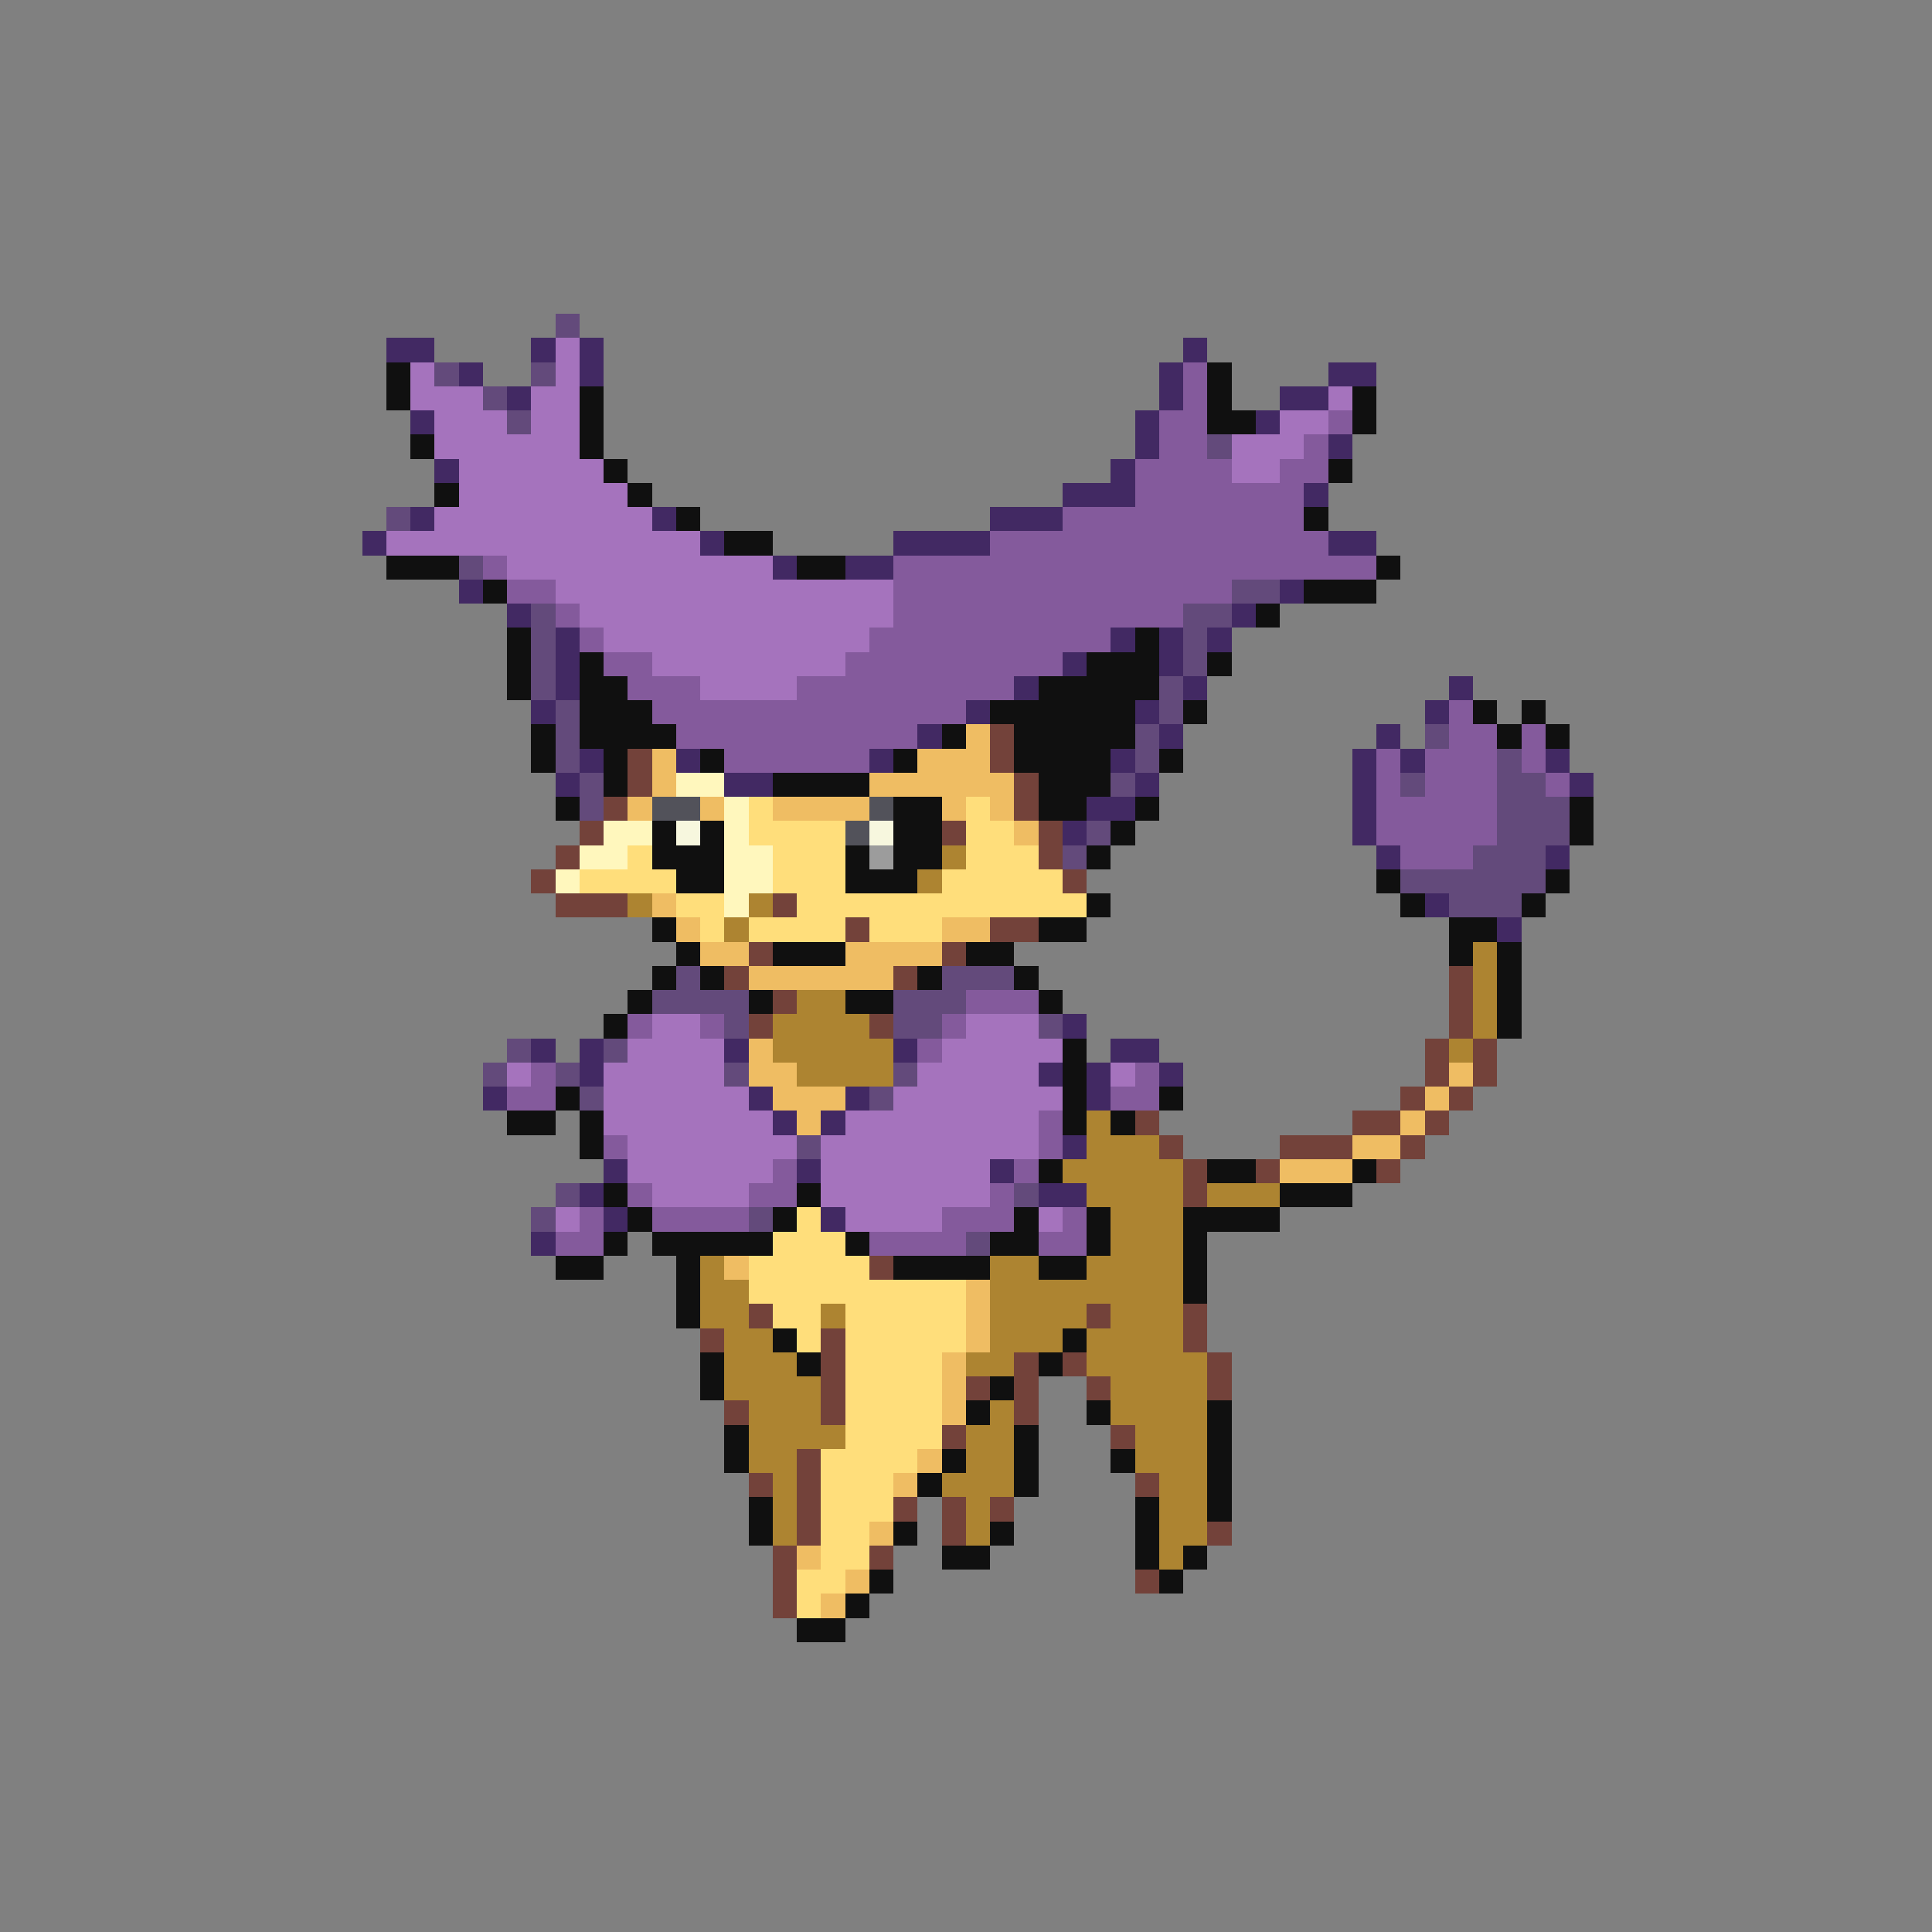 <svg xmlns="http://www.w3.org/2000/svg" viewBox="0 -0.5 80 80" shape-rendering="crispEdges">
<rect x="0" y="-0.5" width="80" height="80" fill="#808080" stroke="none"/>
<path stroke="#634a7b" d="M23 13h1M18 15h1M22 15h1M20 16h1M21 17h1M50 18h1M16 21h1M19 23h1M51 24h2M22 25h1M49 25h2M22 26h1M49 26h1M22 27h1M49 27h1M22 28h1M48 28h1M23 29h1M48 29h1M23 30h1M47 30h1M59 30h1M23 31h1M47 31h1M62 31h1M24 32h1M46 32h1M58 32h1M62 32h2M24 33h1M62 33h3M45 34h1M62 34h3M44 35h1M61 35h3M58 36h6M60 37h3M28 40h1M39 40h3M27 41h4M37 41h3M30 42h1M37 42h2M43 42h1M21 43h1M25 43h1M20 44h1M23 44h1M30 44h1M37 44h1M24 45h1M36 45h1M33 47h1M23 49h1M42 49h1M22 50h1M31 50h1M40 51h1" />
<path stroke="#422963" d="M16 14h2M22 14h1M24 14h1M49 14h1M19 15h1M24 15h1M48 15h1M55 15h2M21 16h1M48 16h1M53 16h2M17 17h1M47 17h1M52 17h1M47 18h1M55 18h1M18 19h1M46 19h1M44 20h3M54 20h1M17 21h1M27 21h1M41 21h3M15 22h1M29 22h1M37 22h4M55 22h2M32 23h1M35 23h2M19 24h1M53 24h1M21 25h1M51 25h1M23 26h1M46 26h1M48 26h1M50 26h1M23 27h1M44 27h1M48 27h1M23 28h1M42 28h1M49 28h1M60 28h1M22 29h1M40 29h1M47 29h1M59 29h1M38 30h1M48 30h1M57 30h1M24 31h1M28 31h1M36 31h1M46 31h1M56 31h1M58 31h1M64 31h1M23 32h1M30 32h2M47 32h1M56 32h1M65 32h1M45 33h2M56 33h1M44 34h1M56 34h1M57 35h1M64 35h1M59 37h1M62 38h1M44 42h1M22 43h1M24 43h1M30 43h1M37 43h1M46 43h2M24 44h1M43 44h1M45 44h1M48 44h1M20 45h1M31 45h1M35 45h1M45 45h1M32 46h1M34 46h1M44 47h1M25 48h1M33 48h1M41 48h1M24 49h1M43 49h2M25 50h1M34 50h1M22 51h1" />
<path stroke="#a573bd" d="M23 14h1M17 15h1M23 15h1M17 16h3M22 16h2M55 16h1M18 17h3M22 17h2M53 17h2M18 18h6M51 18h3M19 19h6M51 19h2M19 20h7M18 21h9M16 22h13M21 23h11M23 24h14M24 25h13M25 26h11M27 27h8M29 28h4M27 42h2M40 42h3M26 43h4M39 43h5M21 44h1M25 44h5M38 44h5M46 44h1M25 45h6M37 45h7M25 46h7M35 46h8M26 47h7M34 47h9M26 48h6M34 48h7M27 49h4M34 49h7M23 50h1M35 50h4M43 50h1" />
<path stroke="#101010" d="M16 15h1M50 15h1M16 16h1M24 16h1M50 16h1M56 16h1M24 17h1M50 17h2M56 17h1M17 18h1M24 18h1M25 19h1M55 19h1M18 20h1M26 20h1M28 21h1M54 21h1M30 22h2M16 23h3M33 23h2M57 23h1M20 24h1M54 24h3M52 25h1M21 26h1M47 26h1M21 27h1M24 27h1M45 27h3M50 27h1M21 28h1M24 28h2M43 28h5M24 29h3M41 29h6M49 29h1M61 29h1M63 29h1M22 30h1M24 30h4M39 30h1M42 30h5M62 30h1M64 30h1M22 31h1M25 31h1M29 31h1M37 31h1M42 31h4M48 31h1M25 32h1M32 32h4M43 32h3M23 33h1M37 33h2M43 33h2M47 33h1M65 33h1M27 34h1M29 34h1M37 34h2M46 34h1M65 34h1M27 35h3M35 35h1M37 35h2M45 35h1M28 36h2M35 36h3M57 36h1M64 36h1M45 37h1M58 37h1M63 37h1M27 38h1M43 38h2M60 38h2M28 39h1M32 39h3M40 39h2M60 39h1M62 39h1M27 40h1M29 40h1M38 40h1M42 40h1M62 40h1M26 41h1M31 41h1M35 41h2M43 41h1M62 41h1M25 42h1M62 42h1M44 43h1M44 44h1M23 45h1M44 45h1M48 45h1M21 46h2M24 46h1M44 46h1M46 46h1M24 47h1M43 48h1M50 48h2M56 48h1M25 49h1M33 49h1M53 49h3M26 50h1M32 50h1M42 50h1M45 50h1M49 50h4M25 51h1M27 51h5M35 51h1M41 51h2M45 51h1M49 51h1M23 52h2M28 52h1M37 52h4M43 52h2M49 52h1M28 53h1M49 53h1M28 54h1M32 55h1M44 55h1M29 56h1M33 56h1M43 56h1M29 57h1M41 57h1M40 58h1M45 58h1M50 58h1M30 59h1M42 59h1M50 59h1M30 60h1M39 60h1M42 60h1M46 60h1M50 60h1M38 61h1M42 61h1M50 61h1M31 62h1M47 62h1M50 62h1M31 63h1M37 63h1M41 63h1M47 63h1M39 64h2M47 64h1M49 64h1M36 65h1M48 65h1M35 66h1M33 67h2" />
<path stroke="#845a9c" d="M49 15h1M49 16h1M48 17h2M55 17h1M48 18h2M54 18h1M47 19h4M53 19h2M47 20h7M44 21h10M41 22h14M20 23h1M37 23h20M21 24h2M37 24h14M23 25h1M37 25h12M24 26h1M36 26h10M25 27h2M35 27h9M26 28h3M33 28h9M27 29h13M60 29h1M28 30h10M60 30h2M63 30h1M30 31h6M57 31h1M59 31h3M63 31h1M57 32h1M59 32h3M64 32h1M57 33h5M57 34h5M58 35h3M40 41h3M26 42h1M29 42h1M39 42h1M38 43h1M22 44h1M47 44h1M21 45h2M46 45h2M43 46h1M25 47h1M43 47h1M32 48h1M42 48h1M26 49h1M31 49h2M41 49h1M24 50h1M27 50h4M39 50h3M44 50h1M23 51h2M36 51h4M43 51h2" />
<path stroke="#efbd63" d="M40 30h1M27 31h1M38 31h3M27 32h1M36 32h6M26 33h1M29 33h1M32 33h4M39 33h1M41 33h1M42 34h1M27 37h1M28 38h1M39 38h2M29 39h2M35 39h4M31 40h6M31 43h1M31 44h2M60 44h1M32 45h3M59 45h1M33 46h1M58 46h1M56 47h2M53 48h3M30 52h1M40 53h1M40 54h1M40 55h1M39 56h1M39 57h1M39 58h1M38 60h1M37 61h1M36 63h1M33 64h1M35 65h1M34 66h1" />
<path stroke="#73423a" d="M41 30h1M26 31h1M41 31h1M26 32h1M42 32h1M25 33h1M42 33h1M24 34h1M39 34h1M43 34h1M23 35h1M43 35h1M22 36h1M44 36h1M23 37h3M32 37h1M35 38h1M41 38h2M31 39h1M39 39h1M30 40h1M37 40h1M60 40h1M32 41h1M60 41h1M31 42h1M36 42h1M60 42h1M59 43h1M61 43h1M59 44h1M61 44h1M58 45h1M60 45h1M47 46h1M56 46h2M59 46h1M48 47h1M53 47h3M58 47h1M49 48h1M52 48h1M57 48h1M49 49h1M36 52h1M31 54h1M45 54h1M49 54h1M29 55h1M34 55h1M49 55h1M34 56h1M42 56h1M44 56h1M50 56h1M34 57h1M40 57h1M42 57h1M45 57h1M50 57h1M30 58h1M34 58h1M42 58h1M39 59h1M46 59h1M33 60h1M31 61h1M33 61h1M47 61h1M33 62h1M37 62h1M39 62h1M41 62h1M33 63h1M39 63h1M50 63h1M32 64h1M36 64h1M32 65h1M47 65h1M32 66h1" />
<path stroke="#fff7bd" d="M28 32h2M30 33h1M25 34h2M30 34h1M24 35h2M30 35h2M23 36h1M30 36h2M30 37h1" />
<path stroke="#52525a" d="M27 33h2M36 33h1M35 34h1" />
<path stroke="#ffde7b" d="M31 33h1M40 33h1M31 34h4M40 34h2M26 35h1M32 35h3M40 35h3M24 36h4M32 36h3M39 36h5M28 37h2M33 37h12M29 38h1M31 38h4M36 38h3M33 50h1M32 51h3M31 52h5M31 53h9M32 54h2M35 54h5M33 55h1M35 55h5M35 56h4M35 57h4M35 58h4M35 59h4M34 60h4M34 61h3M34 62h3M34 63h2M34 64h2M33 65h2M33 66h1" />
<path stroke="#f7f7de" d="M28 34h1M36 34h1" />
<path stroke="#9c9c9c" d="M36 35h1" />
<path stroke="#ad8431" d="M39 35h1M38 36h1M26 37h1M31 37h1M30 38h1M61 39h1M61 40h1M33 41h2M61 41h1M32 42h4M61 42h1M32 43h5M60 43h1M33 44h4M45 46h1M45 47h3M44 48h5M45 49h4M50 49h3M46 50h3M46 51h3M29 52h1M41 52h2M45 52h4M29 53h2M41 53h8M29 54h2M34 54h1M41 54h4M46 54h3M30 55h2M41 55h3M45 55h4M30 56h3M40 56h2M45 56h5M30 57h4M46 57h4M31 58h3M41 58h1M46 58h4M31 59h4M40 59h2M47 59h3M31 60h2M40 60h2M47 60h3M32 61h1M39 61h3M48 61h2M32 62h1M40 62h1M48 62h2M32 63h1M40 63h1M48 63h2M48 64h1" />
</svg>